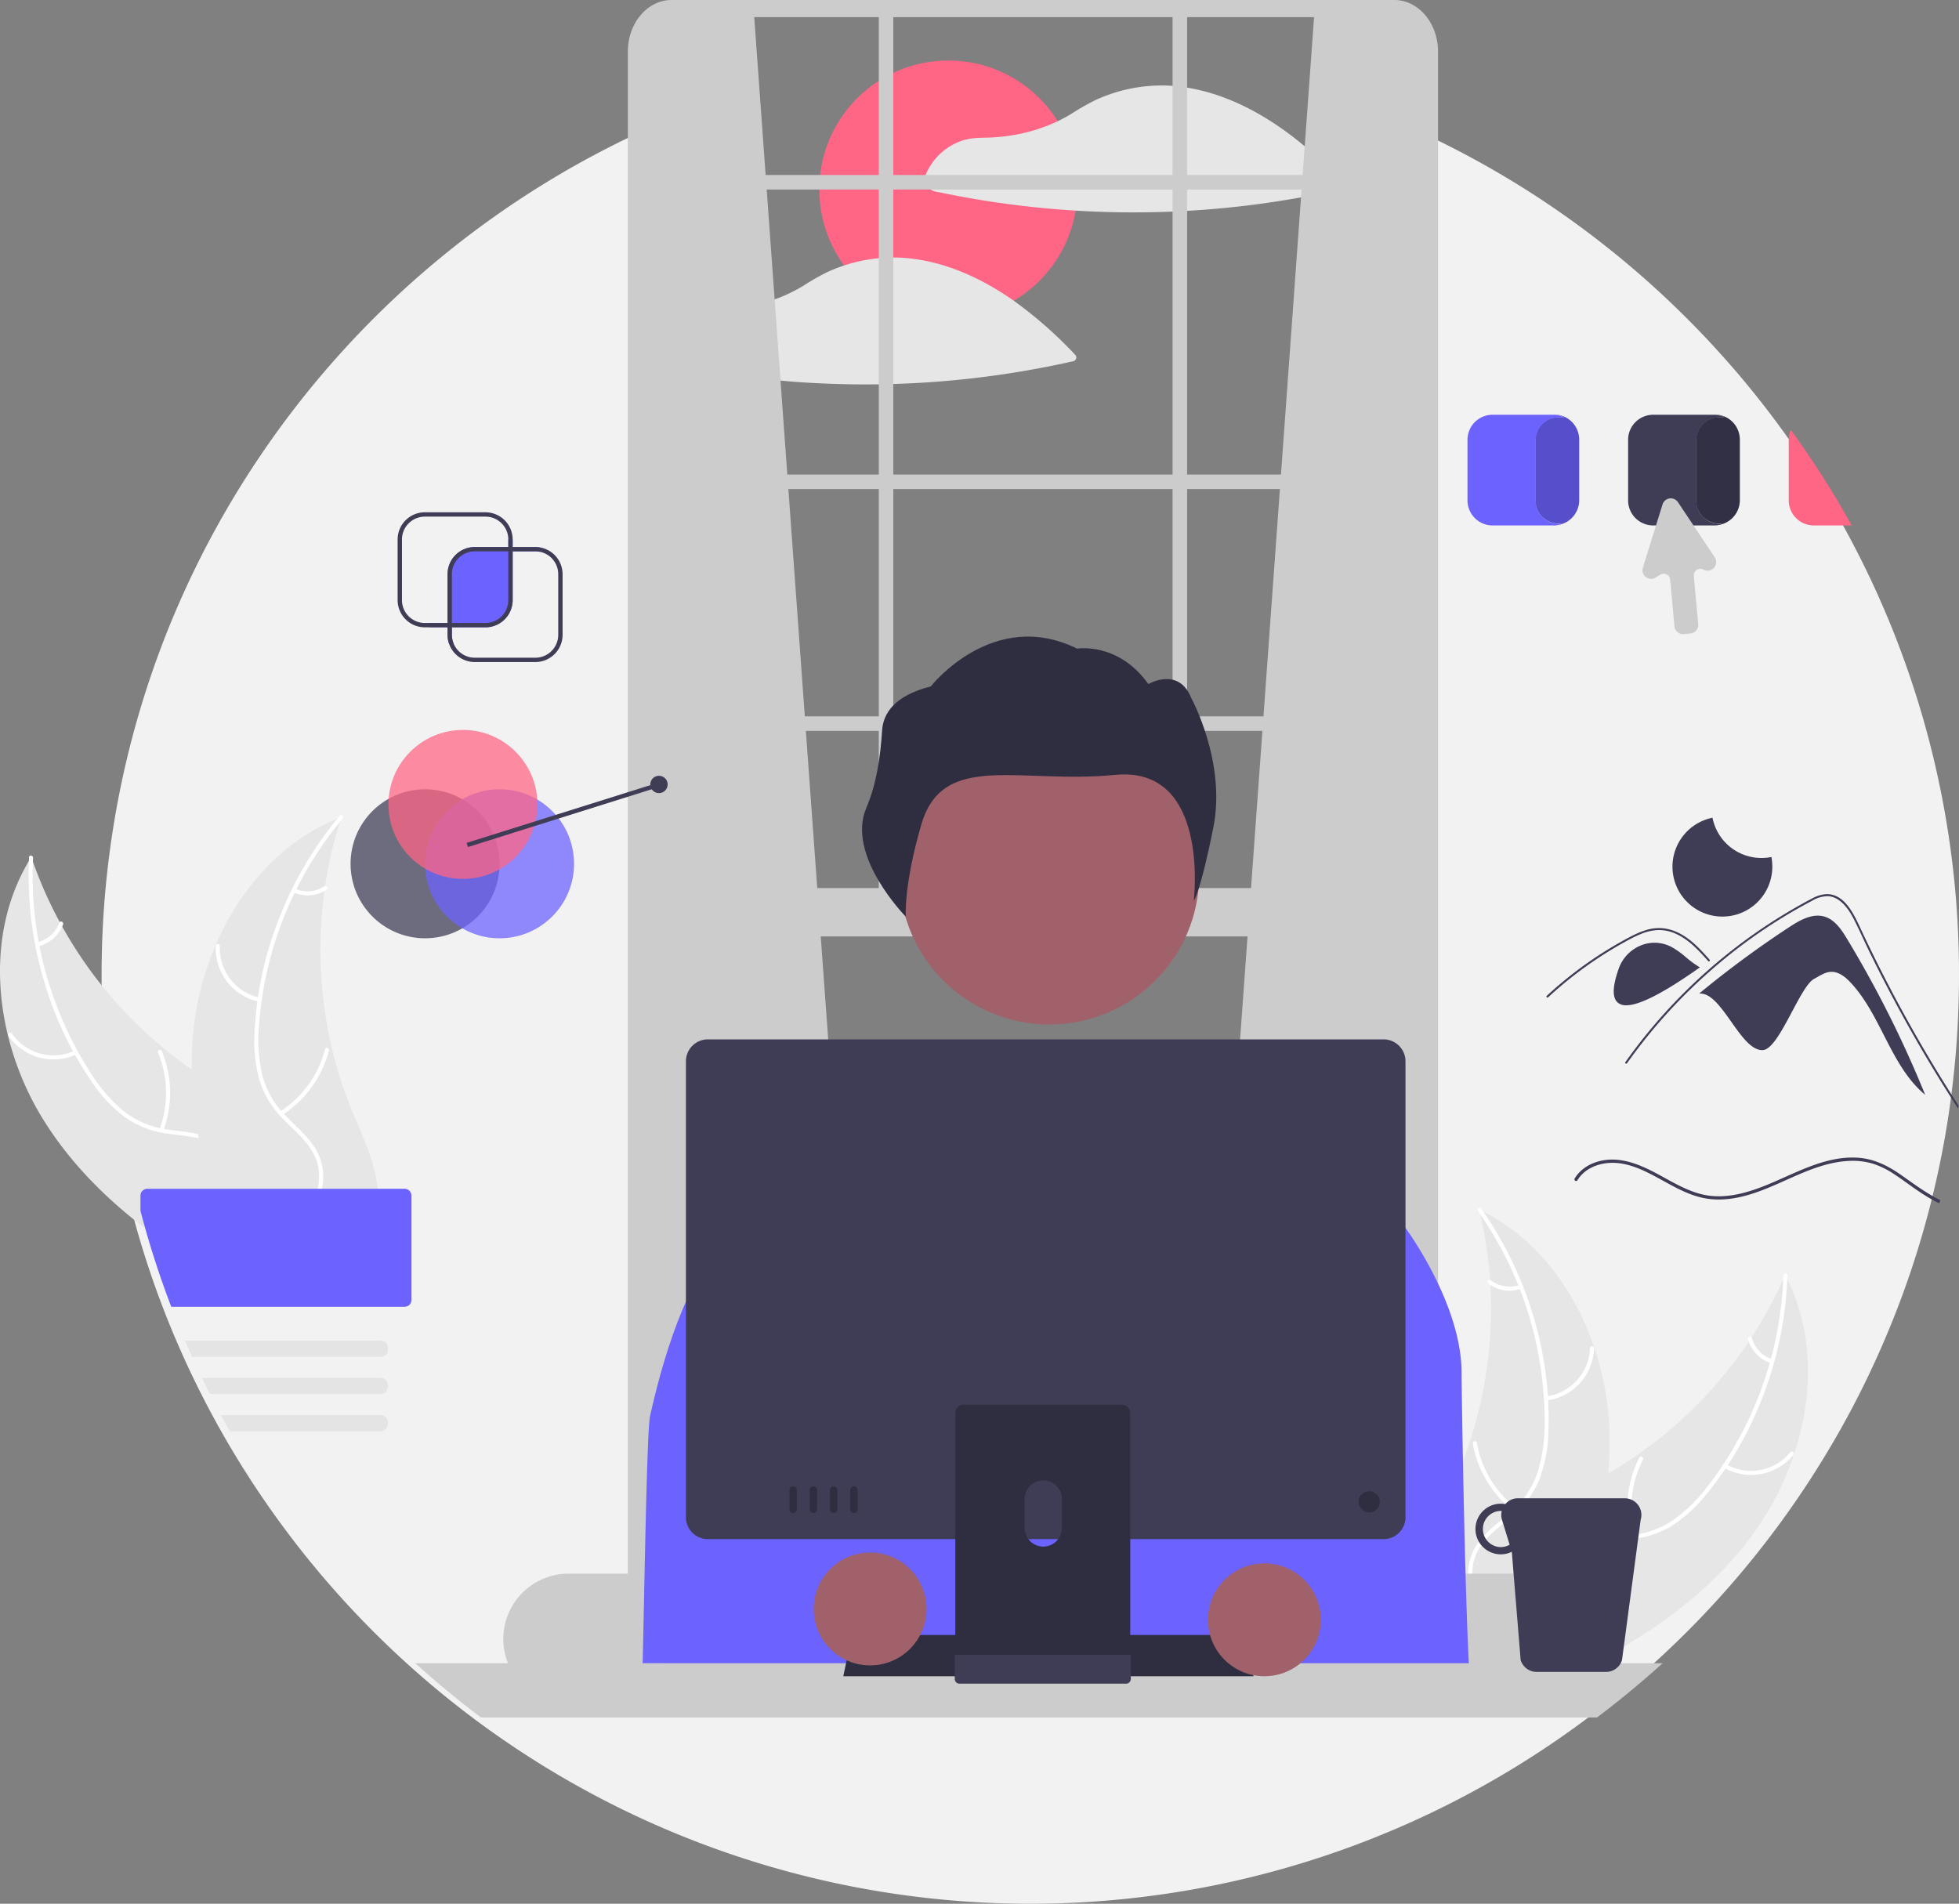 <?xml version="1.0" encoding="UTF-8" standalone="no"?>
<svg
   data-name="Layer 1"
   width="804.473"
   height="781.847"
   viewBox="0 0 804.473 781.847"
   version="1.1"
   id="svg154"
   sodipodi:docname="undraw_designer_re_5v95.svg"
   inkscape:version="1.2.2 (b0a8486541, 2022-12-01)"
   xmlns:inkscape="http://www.inkscape.org/namespaces/inkscape"
   xmlns:sodipodi="http://sodipodi.sourceforge.net/DTD/sodipodi-0.dtd"
   xmlns="http://www.w3.org/2000/svg"
   xmlns:svg="http://www.w3.org/2000/svg">
  <rect x="0" y="0" width="804.473" height="781.847" fill="#808080" stroke="none"/>
  <defs
     id="defs158" />
  <sodipodi:namedview
     id="namedview156"
     pagecolor="#ffffff"
     bordercolor="#000000"
     borderopacity="0.25"
     inkscape:showpageshadow="2"
     inkscape:pageopacity="0.0"
     inkscape:pagecheckerboard="0"
     inkscape:deskcolor="#d1d1d1"
     showgrid="false"
     inkscape:zoom="0.60242004"
     inkscape:cx="402.54305"
     inkscape:cy="392.58322"
     inkscape:window-width="1356"
     inkscape:window-height="703"
     inkscape:window-x="0"
     inkscape:window-y="29"
     inkscape:window-maximized="1"
     inkscape:current-layer="svg154" />
  <path
     d="M954.619,274.869a380.704,380.704,0,0,0-25.021-39.265q-9.6-13.224-20.288-25.565h-.018a383.418,383.418,0,0,0-41.94-41.512q-4.613-3.918-9.351-7.675a380.926,380.926,0,0,0-93.882-54.857l.299,49.327L767.65,717.625H487.686L471.941,156.384l1.173-48.539C335.856,165.572,239.481,301.3,239.481,459.546a381.687,381.687,0,0,0,12.399,96.795,375.139,375.139,0,0,0,12.649,39.408q2.674,7.02,5.642,13.914c.954,2.237,1.925,4.457,2.933,6.668,1.292,2.888,2.638,5.767,4.02,8.611q1.604,3.356,3.298,6.668,2.179,4.346,4.502,8.62c1.194,2.237,2.425,4.457,3.672,6.667a382.934,382.934,0,0,0,76.151,95.244q12.956,11.753,26.964,22.285a381.449,381.449,0,0,0,458.295,0q7.621-5.723,14.931-11.829,4.854-4.038,9.547-8.227c.829-.74,1.658-1.48,2.478-2.228a382.978,382.978,0,0,0,71.364-87.008,374.258,374.258,0,0,0,19.325-36.689q2.286-4.974,4.43-10.037a376.132,376.132,0,0,0,16.562-47.591q1.03-3.757,1.988-7.541v-.009c.107-.437.223-.883.33-1.319.66-2.656,1.293-5.33,1.899-8.005v-.009q2.942-12.93,4.965-26.171c.169-1.132.339-2.264.499-3.396.062-.41.125-.82.169-1.23v-.009q1.444-10.229,2.344-20.609,1.391-16.299,1.399-32.972A379.627,379.627,0,0,0,954.619,274.869Z"
     transform="translate(-197.764 -59.077)"
     fill="#f2f2f2"
     data-darkreader-inline-fill=""
     style="--darkreader-inline-fill: #1f2223;"
     id="path2" />
  <path
     d="M917.165,689.762c22.573-30.501,31.255-73.463,13.695-107.101a174.83,174.83,0,0,1-82.773,86.927c-14.289,7.006-30.912,13.31-37.526,27.784-4.116,9.006-3.332,19.641-.024,28.974,3.309,9.333,8.936,17.638,14.503,25.827l.293,2.454C860.387,740.094,894.592,720.263,917.165,689.762Z"
     transform="translate(-197.764 -59.077)"
     fill="#e6e6e6"
     data-darkreader-inline-fill=""
     style="--darkreader-inline-fill: #26292b;"
     id="path4" />
  <path
     d="M930.112,582.931a149.432,149.432,0,0,1-31.086,86.525,64.35,64.35,0,0,1-14.424,14.088,36.908,36.908,0,0,1-18.452,6.069c-6.131.439-12.453.179-18.371,2.101a22.599,22.599,0,0,0-13.521,12.6c-3.276,7.232-3.759,15.209-3.959,23.027-.223,8.68-.317,17.699-4.411,25.59-.496.956,1.016,1.67,1.512.715,7.123-13.728,2.498-29.782,6.743-44.214,1.981-6.734,6.003-12.912,12.726-15.61,5.879-2.36,12.399-2.097,18.61-2.488a39.384,39.384,0,0,0,18.263-5.261,59.491,59.491,0,0,0,14.912-13.482,144.976,144.976,0,0,0,22.711-39.209,152.082,152.082,0,0,0,10.413-50.596c.034-1.073-1.632-.921-1.666.145Z"
     transform="translate(-197.764 -59.077)"
     fill="#fff"
     data-darkreader-inline-fill=""
     style="--darkreader-inline-fill: #181a1b;"
     id="path6" />
  <path
     d="M905.678,661.815a22.42,22.42,0,0,0,28.554-5.242c.678-.836-.589-1.928-1.268-1.092a20.76,20.76,0,0,1-26.571,4.822c-.93-.542-1.64.973-.715,1.512Z"
     transform="translate(-197.764 -59.077)"
     fill="#fff"
     data-darkreader-inline-fill=""
     style="--darkreader-inline-fill: #e8e6e3;"
     id="path8" />
  <path
     d="M869.288,689.799a43.212,43.212,0,0,1,3.185-31.33c.493-.958-1.02-1.672-1.512-.715a44.947,44.947,0,0,0-3.248,32.609c.292,1.038,1.865.469,1.575-.563Z"
     transform="translate(-197.764 -59.077)"
     fill="#fff"
     data-darkreader-inline-fill=""
     style="--darkreader-inline-fill: #e8e6e3;"
     id="path10" />
  <path
     d="M925.48,617.311a12.691,12.691,0,0,1-8.289-8.735c-.279-1.041-1.852-.471-1.575.563a14.221,14.221,0,0,0,9.149,9.683.864.864,0,0,0,1.113-.398.84.84,0,0,0-.398-1.113Z"
     transform="translate(-197.764 -59.077)"
     fill="#fff"
     data-darkreader-inline-fill=""
     style="--darkreader-inline-fill: #e8e6e3;"
     id="path12" />
  <path
     d="M805.205,555.891c.156.655.311,1.31.458,1.976a167.127,167.127,0,0,1,3.973,26.818c.057.698.105,1.405.142,2.103a176.19,176.19,0,0,1-8.405,64.321,171.102,171.102,0,0,1-9.933,24.025c-5.408,10.696-12.123,21.862-13.637,33.381a29.352,29.352,0,0,0-.29,3.621l44.805,42.658c.15.046.292.102.443.149l1.711,1.785c.23-.385.46-.79.69-1.175.134-.223.259-.455.393-.678.086-.152.172-.304.259-.436.029-.05.057-.101.077-.141.087-.132.153-.264.23-.385q1.939-3.387,3.836-6.813c.01-.01.01-.01.009-.03,9.595-17.428,17.82-35.81,22.993-54.855.155-.573.321-1.156.456-1.748a163.269,163.269,0,0,0,4.717-26.223,144.339,144.339,0,0,0,.62-14.591,120.027,120.027,0,0,0-6.239-37.006c-7.992-23.785-23.502-44.749-45.61-55.917C806.336,556.443,805.78,556.167,805.205,555.891Z"
     transform="translate(-197.764 -59.077)"
     fill="#e6e6e6"
     data-darkreader-inline-fill=""
     style="--darkreader-inline-fill: #26292b;"
     id="path14" />
  <path
     d="M804.764,556.556a149.432,149.432,0,0,1,27.274,87.801,64.351,64.351,0,0,1-3.034,19.933,36.908,36.908,0,0,1-11.079,15.955c-4.631,4.042-9.836,7.64-13.403,12.738a22.599,22.599,0,0,0-3.209,18.201c1.738,7.746,6.156,14.406,10.702,20.769,5.048,7.065,10.403,14.323,11.885,23.088.18,1.062,1.817.721,1.638-.339-2.578-15.25-15.936-25.283-21.236-39.362-2.473-6.569-2.981-13.924.762-20.126,3.273-5.424,8.637-9.139,13.361-13.191a39.384,39.384,0,0,0,11.415-15.197,59.491,59.491,0,0,0,3.79-19.742,144.976,144.976,0,0,0-5.473-44.98,152.082,152.082,0,0,0-22.148-46.667c-.619-.877-1.858.248-1.243,1.119Z"
     transform="translate(-197.764 -59.077)"
     fill="#fff"
     data-darkreader-inline-fill=""
     style="--darkreader-inline-fill: #181a1b;"
     id="path16" />
  <path
     d="M832.749,634.251a22.42,22.42,0,0,0,19.643-21.377c.038-1.075-1.631-1.185-1.669-.108a20.76,20.76,0,0,1-18.313,19.847c-1.069.127-.723,1.764.339,1.638Z"
     transform="translate(-197.764 -59.077)"
     fill="#fff"
     data-darkreader-inline-fill=""
     style="--darkreader-inline-fill: #e8e6e3;"
     id="path18" />
  <path
     d="M820.542,678.504a43.212,43.212,0,0,1-16.32-26.933c-.183-1.061-1.821-.721-1.638.339a44.947,44.947,0,0,0,17.039,27.992c.858.653,1.772-.749.918-1.398Z"
     transform="translate(-197.764 -59.077)"
     fill="#fff"
     data-darkreader-inline-fill=""
     style="--darkreader-inline-fill: #e8e6e3;"
     id="path20" />
  <path
     d="M821.765,586.795a12.691,12.691,0,0,1-11.877-1.984c-.85-.663-1.762.739-.918,1.398a14.221,14.221,0,0,0,13.135,2.224.864.864,0,0,0,.649-.988.84.84,0,0,0-.988-.649Z"
     transform="translate(-197.764 -59.077)"
     fill="#fff"
     data-darkreader-inline-fill=""
     style="--darkreader-inline-fill: #e8e6e3;"
     id="path22" />
  <path
     d="M215.568,518.935c-20.02-32.234-25.181-75.76-4.946-107.86a174.83,174.83,0,0,0,75.435,93.366c13.673,8.144,29.728,15.778,35.144,30.742,3.37,9.311,1.725,19.847-2.331,28.88-4.056,9.033-10.34,16.853-16.554,24.562l-.492,2.423C268.068,573.715,235.588,551.169,215.568,518.935Z"
     transform="translate(-197.764 -59.077)"
     fill="#e6e6e6"
     data-darkreader-inline-fill=""
     style="--darkreader-inline-fill: #26292b;"
     id="path24" />
  <path
     d="M211.346,411.405a149.432,149.432,0,0,0,23.951,88.765,64.351,64.351,0,0,0,13.231,15.214,36.908,36.908,0,0,0,17.898,7.548c6.075.936,12.397,1.19,18.139,3.587a22.599,22.599,0,0,1,12.452,13.657c2.678,7.474,2.51,15.464,2.075,23.272-.483,8.669-1.123,17.667,2.317,25.864.417.993-1.149,1.582-1.565.59-5.984-14.262-.069-29.886-3.128-44.615-1.427-6.873-4.934-13.357-11.415-16.593-5.668-2.83-12.187-3.097-18.346-3.992a39.384,39.384,0,0,1-17.775-6.728,59.491,59.491,0,0,1-13.767-14.649,144.976,144.976,0,0,1-19.449-40.925,152.082,152.082,0,0,1-6.267-51.275c.053-1.072,1.702-.785,1.649.28Z"
     transform="translate(-197.764 -59.077)"
     fill="#fff"
     data-darkreader-inline-fill=""
     style="--darkreader-inline-fill: #181a1b;"
     id="path26" />
  <path
     d="M229.288,492.014a22.42,22.42,0,0,1-28.033-7.545c-.608-.888.744-1.874,1.352-.985a20.76,20.76,0,0,0,26.091,6.965c.971-.464,1.555,1.103.59,1.565Z"
     transform="translate(-197.764 -59.077)"
     fill="#fff"
     data-darkreader-inline-fill=""
     style="--darkreader-inline-fill: #e8e6e3;"
     id="path28" />
  <path
     d="M263.284,522.863a43.212,43.212,0,0,0-.628-31.485c-.413-.995,1.152-1.583,1.565-.59a44.947,44.947,0,0,1,.587,32.765c-.376,1.011-1.897.316-1.524-.689Z"
     transform="translate(-197.764 -59.077)"
     fill="#fff"
     data-darkreader-inline-fill=""
     style="--darkreader-inline-fill: #e8e6e3;"
     id="path30" />
  <path
     d="M213.169,446.048a12.691,12.691,0,0,0,8.972-8.032c.363-1.015,1.884-.319,1.524.689a14.221,14.221,0,0,1-9.905,8.908.864.864,0,0,1-1.077-.487.84.84,0,0,1,.487-1.077Z"
     transform="translate(-197.764 -59.077)"
     fill="#fff"
     data-darkreader-inline-fill=""
     style="--darkreader-inline-fill: #e8e6e3;"
     id="path32" />
  <path
     d="M338.037,394.606c-.208.64-.417,1.28-.617,1.932a167.128,167.128,0,0,0-6.139,26.406c-.114.691-.218,1.392-.312,2.085a176.19,176.19,0,0,0,3.15,64.791,171.101,171.101,0,0,0,7.948,24.753c4.521,11.1,10.306,22.775,10.879,34.378a29.352,29.352,0,0,1-.005,3.633l-48.124,38.876c-.154.033-.299.078-.453.112l-1.85,1.64c-.198-.403-.394-.825-.592-1.227-.116-.233-.221-.475-.336-.708-.074-.158-.147-.317-.223-.455-.025-.053-.049-.106-.065-.147-.076-.139-.131-.275-.198-.403q-1.657-3.533-3.27-7.102c-.009-.011-.009-.011-.007-.031-8.147-18.15-14.851-37.139-18.459-56.543-.108-.584-.226-1.178-.313-1.78a163.271,163.271,0,0,1-2.571-26.52,144.342,144.342,0,0,1,.568-14.593,120.027,120.027,0,0,1,9.226-36.376c9.898-23.057,27.061-42.691,50.004-52.025C336.864,395.064,337.441,394.833,338.037,394.606Z"
     transform="translate(-197.764 -59.077)"
     fill="#e6e6e6"
     data-darkreader-inline-fill=""
     style="--darkreader-inline-fill: #26292b;"
     id="path34" />
  <path
     d="M338.422,395.304a149.432,149.432,0,0,0-34.319,85.294,64.351,64.351,0,0,0,1.405,20.113,36.908,36.908,0,0,0,9.746,16.803c4.287,4.405,9.182,8.414,12.324,13.785a22.599,22.599,0,0,1,1.72,18.402c-2.362,7.58-7.306,13.858-12.355,19.831-5.606,6.631-11.533,13.43-13.722,22.045-.265,1.044-1.87.571-1.605-.471,3.809-14.99,17.938-23.904,24.364-37.506,2.998-6.347,4.103-13.635.876-20.121-2.822-5.672-7.866-9.811-12.245-14.233a39.384,39.384,0,0,1-10.142-16.074,59.491,59.491,0,0,1-2.173-19.985,144.976,144.976,0,0,1,9.111-44.386,152.082,152.082,0,0,1,25.867-44.713c.688-.824,1.831.398,1.148,1.217Z"
     transform="translate(-197.764 -59.077)"
     fill="#fff"
     data-darkreader-inline-fill=""
     style="--darkreader-inline-fill: #181a1b;"
     id="path36" />
  <path
     d="M304.215,470.468a22.42,22.42,0,0,1-17.841-22.902.837.837,0,0,1,1.673.028,20.76,20.76,0,0,0,16.639,21.27c1.055.214.578,1.817-.471,1.605Z"
     transform="translate(-197.764 -59.077)"
     fill="#fff"
     data-darkreader-inline-fill=""
     style="--darkreader-inline-fill: #e8e6e3;"
     id="path38" />
  <path
     d="M312.786,515.567a43.212,43.212,0,0,0,18.455-25.518c.269-1.043,1.873-.571,1.605.471a44.947,44.947,0,0,1-19.258,26.514c-.908.581-1.705-.89-.802-1.468Z"
     transform="translate(-197.764 -59.077)"
     fill="#fff"
     data-darkreader-inline-fill=""
     style="--darkreader-inline-fill: #e8e6e3;"
     id="path40" />
  <path
     d="M319.021,424.062a12.691,12.691,0,0,0,11.999-1.012c.901-.592,1.696.88.802,1.468a14.221,14.221,0,0,1-13.272,1.149.864.864,0,0,1-.567-1.038.84.84,0,0,1,1.038-.567Z"
     transform="translate(-197.764 -59.077)"
     fill="#fff"
     data-darkreader-inline-fill=""
     style="--darkreader-inline-fill: #e8e6e3;"
     id="path42" />
  <circle
     cx="389.439"
     cy="77.833"
     r="52.985"
     fill="#ff6584"
     data-darkreader-inline-fill=""
     style="--darkreader-inline-fill: #ff6080;"
     id="circle44" />
  <path
     d="M749.432,134.145a194.727,194.727,0,0,0-15.1-14.333c-10.322-8.753-21.75-16.196-34.488-20.885A79.528,79.528,0,0,0,685.048,95.031c-.606-.098-1.203-.196-1.81-.276a.669.669,0,0,0-.134,0,1.609,1.609,0,0,0-.285-.053c-1.239-.16-2.478-.285-3.726-.374a64.567,64.567,0,0,0-20.003,1.801,66.52,66.52,0,0,0-11.053,3.851,98.948,98.948,0,0,0-10.367,5.874,62.285,62.285,0,0,1-5.527,2.986,68.931,68.931,0,0,1-17.382,5.562,78.041,78.041,0,0,1-12.301,1.212c-3.583.071-6.962.196-10.358,1.489a24.822,24.822,0,0,0-15.127,16.384,1.597,1.597,0,0,0,.713,1.756c.918.66,1.809,1.408,2.781,1.997a8.727,8.727,0,0,0,2.71.74q2.3.481,4.608.936,8.49,1.685,17.052,2.986,17.221,2.607,34.639,3.672a1.729,1.729,0,0,0,.214.018,389.854,389.854,0,0,0,39.399.383c1.988-.08,3.967-.178,5.954-.294q12.421-.695,24.78-2.193,11.432-1.391,22.775-3.45,8.103-1.471,16.143-3.28A1.579,1.579,0,0,0,749.432,134.145Z"
     transform="translate(-197.764 -59.077)"
     fill="#e6e6e6"
     data-darkreader-inline-fill=""
     style="--darkreader-inline-fill: #26292b;"
     id="path46" />
  <path
     d="M639.302,204.796a173.068,173.068,0,0,0-25.235-22.213c-3.022-2.121-6.133-4.118-9.333-5.946a98.906,98.906,0,0,0-12.194-5.963c-.936-.383-1.881-.749-2.826-1.096a78.986,78.986,0,0,0-16.606-4.172c-.045-.009-.089,0-.134-.009-.089-.018-.187-.036-.276-.053a61.346,61.346,0,0,0-8.29-.508c-1.988,0-3.984.107-5.963.303a65.946,65.946,0,0,0-9.484,1.64c-1.542.383-3.075.829-4.582,1.337a65.441,65.441,0,0,0-6.463,2.514c-.036.018-.062.027-.098.045a96.29,96.29,0,0,0-10.269,5.83c-.071.045-.152.089-.223.134a64.774,64.774,0,0,1-11.838,5.544,72.094,72.094,0,0,1-10.857,2.87,76.88,76.88,0,0,1-12.301,1.203c-3.583.071-6.962.196-10.349,1.498a24.835,24.835,0,0,0-15.136,16.384,1.607,1.607,0,0,0,.713,1.756c.918.66,1.818,1.399,2.781,1.988a8.553,8.553,0,0,0,2.71.74c1.533.321,3.066.642,4.608.945q8.49,1.685,17.061,2.977,11.753,1.778,23.604,2.844,5.616.521,11.24.856,14.427.869,28.881.677,2.982-.04,5.963-.134,17.703-.521,35.299-2.656a388.256,388.256,0,0,0,38.909-6.73A1.572,1.572,0,0,0,639.302,204.796Z"
     transform="translate(-197.764 -59.077)"
     fill="#e6e6e6"
     data-darkreader-inline-fill=""
     style="--darkreader-inline-fill: #26292b;"
     id="path48" />
  <path
     d="M507.232,62.595l46.679,645.056L460.553,715.937V70.801C471.677,62.112,487.646,60.752,507.232,62.595Z"
     transform="translate(-197.764 -59.077)"
     fill="#ccc"
     data-darkreader-inline-fill=""
     style="--darkreader-inline-fill: #35393b;"
     id="path50" />
  <path
     d="M737.647,62.595,690.968,707.651l93.358,8.286V70.801C773.201,62.112,757.232,60.752,737.647,62.595Z"
     transform="translate(-197.764 -59.077)"
     fill="#ccc"
     data-darkreader-inline-fill=""
     style="--darkreader-inline-fill: #35393b;"
     id="path52" />
  <path
     d="M786.522,71.083c-2.897-7.103-9.056-12.006-16.179-12.006H473.54c-9.903,0-17.952,9.502-17.952,21.193V721.402a22.909,22.909,0,0,0,6.186,15.994,17.009,17.009,0,0,0,7.773,4.662,14.837,14.837,0,0,0,3.993.537H770.344a14.837,14.837,0,0,0,3.993-.537c7.987-2.147,13.959-10.586,13.959-20.656V80.269A24.342,24.342,0,0,0,786.522,71.083Zm-4.181,650.319c0,7.808-5.384,14.163-11.998,14.163H473.54c-5.482,0-10.126-4.367-11.543-10.312a16.451,16.451,0,0,1-.455-3.851V80.269c0-7.808,5.384-14.153,11.998-14.153H770.344a10.179,10.179,0,0,1,3.566.642c4.876,1.789,8.432,7.166,8.432,13.511Z"
     transform="translate(-197.764 -59.077)"
     fill="#ccc"
     data-darkreader-inline-fill=""
     style="--darkreader-inline-fill: #35393b;"
     id="path54" />
  <rect
     x="260.803"
     y="194.882"
     width="326.752"
     height="5.959"
     fill="#ccc"
     data-darkreader-inline-fill=""
     style="--darkreader-inline-fill: #35393b;"
     id="rect56" />
  <rect
     x="260.803"
     y="71.872"
     width="326.752"
     height="5.959"
     fill="#ccc"
     data-darkreader-inline-fill=""
     style="--darkreader-inline-fill: #35393b;"
     id="rect58" />
  <rect
     x="260.803"
     y="294.199"
     width="326.752"
     height="5.959"
     fill="#ccc"
     data-darkreader-inline-fill=""
     style="--darkreader-inline-fill: #35393b;"
     id="rect60" />
  <rect
     x="360.878"
     y="2.674"
     width="5.959"
     height="375.944"
     fill="#ccc"
     data-darkreader-inline-fill=""
     style="--darkreader-inline-fill: #35393b;"
     id="rect62" />
  <rect
     x="481.521"
     y="2.674"
     width="5.959"
     height="375.944"
     fill="#ccc"
     data-darkreader-inline-fill=""
     style="--darkreader-inline-fill: #35393b;"
     id="rect64" />
  <path
     d="M822.561,705.353H431.253a26.844,26.844,0,0,0-26.813,26.813,26.543,26.543,0,0,0,1.934,9.975,26.815,26.815,0,0,0,24.878,16.847H822.561a26.815,26.815,0,0,0,23.14-13.282,25.895,25.895,0,0,0,1.747-3.566,26.543,26.543,0,0,0,1.934-9.975A26.852,26.852,0,0,0,822.561,705.353Z"
     transform="translate(-197.764 -59.077)"
     fill="#ccc"
     data-darkreader-inline-fill=""
     style="--darkreader-inline-fill: #35393b;"
     id="path66" />
  <rect
     x="262.789"
     y="364.714"
     width="324.766"
     height="19.863"
     fill="#ccc"
     data-darkreader-inline-fill=""
     style="--darkreader-inline-fill: #35393b;"
     id="rect68" />
  <path
     d="M422.193,358.755h5.959a10.925,10.925,0,0,1,10.925,10.925v0a0,0,0,0,1,0,0h-27.809a0,0,0,0,1,0,0v0A10.925,10.925,0,0,1,422.193,358.755Z"
     fill="#ccc"
     data-darkreader-inline-fill=""
     style="--darkreader-inline-fill: #c8c3bc;"
     id="path70" />
  <circle
     id="b6ad44ff-295b-418b-9346-03b76e49c34f"
     data-name="ab6171fa-7d69-4734-b81c-8dff60f9761b"
     cx="430.901"
     cy="359.185"
     r="61.548"
     fill="#ffb8b8"
     data-darkreader-inline-fill=""
     style="fill:#a0616a;fill-opacity:1" />
  <path
     id="e8f77054-5a04-4fda-83df-6cd2e0c3cac3-1356"
     data-name="bf427902-b9bf-4946-b5d7-5c1c7e04535e"
     d="M560.006,359.053c.465-7.068,5.139-14.301,19.99-18.08,0,0,25.486-32.59,60.118-15.499,0,0,16.79-2.889,29.239,14.531,0,0,12.343-7.28,17.551,5.624,0,0,14.477,26.32,9.147,53.167s-8.058,30.197-8.058,30.197,6.793-55.532-32.335-51.681-70.631-9.91-79.492,20.218c-7.358,25.017-6.431,38.009-6.431,38.009s-24.605-24.956-16.239-44.608C557.776,380.88,559.289,369.953,560.006,359.053Z"
     transform="translate(-197.764 -59.077)"
     fill="#2f2e41"
     data-darkreader-inline-fill=""
     style="--darkreader-inline-fill: #262534;" />
  <path
     d="M461.292,754.62H801.73c-2.275-25.969-3.762-125.235-3.762-131.769,0-28.816-23.579-60.263-23.579-60.263l-8.44-4.665-70.482-21.99-18.24-23.693a20.283,20.283,0,0,0-16.245-7.932l-57.619.432a20.344,20.344,0,0,0-13.664,5.415L554.019,543.255l-52.331,24.99-.089-.089-.547.407-7.766,5.593-4.995,3.61s-13.105,15.723-23.579,62.881C463.135,647.739,462.029,739.557,461.292,754.62Z"
     transform="translate(-197.764 -59.077)"
     fill="#6c63ff"
     data-darkreader-inline-fill=""
     style="--darkreader-inline-fill: #080091;"
     id="path74" />
  <path
     d="M880.527,742.14c-.82.749-1.649,1.489-2.478,2.228q-4.707,4.185-9.547,8.227-7.314,6.097-14.931,11.829H395.277q-13.999-10.509-26.964-22.285Z"
     transform="translate(-197.764 -59.077)"
     fill="#ccc"
     data-darkreader-inline-fill=""
     style="--darkreader-inline-fill: #35393b;"
     id="path76" />
  <polygon
     points="514.774 688.412 346.303 688.412 349.868 671.476 511.208 671.476 514.774 688.412"
     fill="#2f2e41"
     data-darkreader-inline-fill=""
     style="--darkreader-inline-fill: #262534;"
     id="polygon78" />
  <path
     d="M864.955,674.395H821.117a6.771,6.771,0,0,0-5.197,2.407,9.829,9.829,0,0,0-1.854-.178,10.398,10.398,0,1,0,0,20.796,10.281,10.281,0,0,0,4.528-1.052l.731,8.985,2.906,35.513a6.483,6.483,0,0,0,.553,1.275,6.834,6.834,0,0,0,5.999,3.566H857.289a6.859,6.859,0,0,0,6.008-3.566,7.029,7.029,0,0,0,.544-1.275l7.666-57.601A6.854,6.854,0,0,0,864.955,674.395Zm-50.889,20.056a7.43,7.43,0,0,1,0-14.859c.134,0,.258.036.392.045a6.806,6.806,0,0,0,.107,3.628l3.138,10.197A7.308,7.308,0,0,1,814.066,694.451Z"
     transform="translate(-197.764 -59.077)"
     fill="#3f3d56"
     data-darkreader-inline-fill=""
     style="--darkreader-inline-fill: #bab4ab;"
     id="path80" />
  <path
     d="M765.94,485.931H488.435a9.008,9.008,0,0,0-8.994,8.994V682.186a9.003,9.003,0,0,0,8.994,8.994H765.94a9.003,9.003,0,0,0,8.994-8.994V494.925A9.008,9.008,0,0,0,765.94,485.931Z"
     transform="translate(-197.764 -59.077)"
     fill="#3f3d56"
     data-darkreader-inline-fill=""
     style="--darkreader-inline-fill: #323145;"
     id="path82" />
  <path
     d="M658.439,635.977H593.52a3.464,3.464,0,0,0-3.459,3.467V741.998H661.907V639.444A3.466,3.466,0,0,0,658.439,635.977Zm-32.241,58.27a7.702,7.702,0,0,1-7.666-7.666V674.752a7.666,7.666,0,0,1,15.332,0v11.829a7.702,7.702,0,0,1-7.666,7.666Z"
     transform="translate(-197.764 -59.077)"
     fill="#2f2e41"
     data-darkreader-inline-fill=""
     style="--darkreader-inline-fill: #c5c0b8;"
     id="path84" />
  <path
     d="M589.839,738.717v9.894a1.938,1.938,0,0,0,1.934,1.934h68.422a1.944,1.944,0,0,0,1.934-1.934v-9.894Z"
     transform="translate(-197.764 -59.077)"
     fill="#3f3d56"
     data-darkreader-inline-fill=""
     style="--darkreader-inline-fill: #bab4ab;"
     id="path86" />
  <circle
     cx="562.275"
     cy="616.771"
     r="4.381"
     fill="#2f2e41"
     data-darkreader-inline-fill=""
     style="--darkreader-inline-fill: #c5c0b8;"
     id="circle88" />
  <path
     d="M523.466,669.493a1.533,1.533,0,0,0-1.533,1.533v7.889a1.533,1.533,0,0,0,3.066,0v-7.889A1.533,1.533,0,0,0,523.466,669.493Z"
     transform="translate(-197.764 -59.077)"
     fill="#2f2e41"
     data-darkreader-inline-fill=""
     style="--darkreader-inline-fill: #c5c0b8;"
     id="path90" />
  <path
     d="M531.792,669.493a1.533,1.533,0,0,0-1.533,1.533v7.889a1.533,1.533,0,0,0,3.066,0v-7.889A1.533,1.533,0,0,0,531.792,669.493Z"
     transform="translate(-197.764 -59.077)"
     fill="#2f2e41"
     data-darkreader-inline-fill=""
     style="--darkreader-inline-fill: #c5c0b8;"
     id="path92" />
  <path
     d="M540.117,669.493a1.533,1.533,0,0,0-1.533,1.533v7.889a1.533,1.533,0,0,0,3.066,0v-7.889A1.533,1.533,0,0,0,540.117,669.493Z"
     transform="translate(-197.764 -59.077)"
     fill="#2f2e41"
     data-darkreader-inline-fill=""
     style="--darkreader-inline-fill: #c5c0b8;"
     id="path94" />
  <path
     d="M548.443,669.493a1.533,1.533,0,0,0-1.533,1.533v7.889a1.533,1.533,0,0,0,3.066,0v-7.889A1.533,1.533,0,0,0,548.443,669.493Z"
     transform="translate(-197.764 -59.077)"
     fill="#2f2e41"
     data-darkreader-inline-fill=""
     style="--darkreader-inline-fill: #c5c0b8;"
     id="path96" />
  <circle
     cx="357.322"
     cy="660.779"
     r="23.176"
     fill="#ffb8b8"
     data-darkreader-inline-fill=""
     style="fill:#a0616a;fill-opacity:1"
     id="circle98" />
  <circle
     cx="519.231"
     cy="665.236"
     r="23.176"
     fill="#ffb8b8"
     data-darkreader-inline-fill=""
     style="fill:#a0616a;fill-opacity:1"
     id="circle100" />
  <path
     d="M956.212,444.572c-2.29-3.788-5.004-7.832-9.254-9.069-4.922-1.432-9.978,1.413-14.266,4.221a415.722,415.722,0,0,0-36.997,27.259l.013.147c9.202-.635,16.84,23.835,26.042,23.2,6.649-.459,15.091-26.084,20.967-29.229,2.23-1.194,4.403-2.788,6.93-2.899,3.139-.138,5.876,2.054,8.027,4.345,12.723,13.548,16.405,34.267,30.679,46.171A452.999,452.999,0,0,0,956.212,444.572Z"
     transform="translate(-197.764 -59.077)"
     fill="#3f3d56"
     data-darkreader-inline-fill=""
     style="--darkreader-inline-fill: #bab4ab;"
     id="path102" />
  <path
     d="M980.701,477.48q10.068,18.184,21.357,35.646v.009c-.045.41-.107.82-.169,1.23q-1.364-2.086-2.701-4.19-10.135-15.898-19.263-32.402-4.332-7.849-8.45-15.822-3.182-6.177-6.231-12.426c-.579-1.194-1.141-2.389-1.703-3.592-1.319-2.817-2.621-5.651-4.011-8.432-1.587-3.173-3.521-6.489-6.436-8.62a8.781,8.781,0,0,0-4.573-1.765,12.771,12.771,0,0,0-6.623,1.899,213.146,213.146,0,0,0-41.922,28.907,218.446,218.446,0,0,0-34.051,37.804c-.303.428-1.016.018-.713-.419,1.203-1.694,2.416-3.36,3.664-5.018a219.484,219.484,0,0,1,56.023-52.253q5.442-3.53,11.098-6.73c1.899-1.079,3.806-2.139,5.749-3.138a14.02,14.02,0,0,1,6.097-1.89c7.399-.116,11.231,8.263,13.861,13.897q1.23,2.661,2.505,5.313,4.8,10.028,9.975,19.896Q977.367,471.468,980.701,477.48Z"
     transform="translate(-197.764 -59.077)"
     fill="#3f3d56"
     data-darkreader-inline-fill=""
     style="--darkreader-inline-fill: #323145;"
     id="path104" />
  <path
     d="M899.25,453.785c-.43-.479-.857-.958-1.289-1.437-3.411-3.772-7.071-7.501-11.755-9.663a17.054,17.054,0,0,0-7.145-1.656,20.39,20.39,0,0,0-7.419,1.618c-1.117.446-2.209.953-3.285,1.492-1.229.619-2.436,1.278-3.638,1.944q-3.384,1.872-6.679,3.909-6.558,4.053-12.705,8.724-3.187,2.423-6.242,5.004-2.841,2.398-5.568,4.925c-.389.359-.969-.222-.58-.58.479-.446.964-.89,1.448-1.328q2.053-1.856,4.172-3.641,3.864-3.26,7.928-6.269,6.32-4.681,13.074-8.727,3.375-2.02,6.844-3.871c.698-.372,1.404-.736,2.119-1.081a33.778,33.778,0,0,1,5.037-2.05,17.919,17.919,0,0,1,7.608-.747,19.806,19.806,0,0,1,7.019,2.428c4.599,2.571,8.166,6.545,11.637,10.424C900.18,453.596,899.603,454.179,899.25,453.785Z"
     transform="translate(-197.764 -59.077)"
     fill="#3f3d56"
     data-darkreader-inline-fill=""
     style="--darkreader-inline-fill: #bab4ab;"
     id="path106" />
  <path
     d="M865.596,471.935a5.297,5.297,0,0,1-3.285-.941c-2.545-1.928-2.478-6.559.204-14.159a15.983,15.983,0,0,1,8.652-9.299,14.811,14.811,0,0,1,11.928-.071q.494.214.973.46h0a35.128,35.128,0,0,1,6.1,4.328,40.298,40.298,0,0,0,5.08,3.752l.597.35-.566.399C880.839,466.92,871.049,471.935,865.596,471.935Z"
     transform="translate(-197.764 -59.077)"
     fill="#3f3d56"
     data-darkreader-inline-fill=""
     style="--darkreader-inline-fill: #bab4ab;"
     id="path108" />
  <path
     d="M921.121,411.438a20.506,20.506,0,0,1-20.114-16.531,20.502,20.502,0,1,0,24.183,16.126A20.592,20.592,0,0,1,921.121,411.438Z"
     transform="translate(-197.764 -59.077)"
     fill="#3f3d56"
     data-darkreader-inline-fill=""
     style="--darkreader-inline-fill: #bab4ab;"
     id="path110" />
  <circle
     cx="174.554"
     cy="354.748"
     r="30.595"
     fill="#3f3d56"
     opacity="0.74"
     data-darkreader-inline-fill=""
     style="--darkreader-inline-fill: #bab4ab;"
     id="circle112" />
  <circle
     cx="205.148"
     cy="354.748"
     r="30.595"
     fill="#6c63ff"
     opacity="0.74"
     data-darkreader-inline-fill=""
     style="--darkreader-inline-fill: #5f96ff;"
     id="circle114" />
  <circle
     cx="190.11"
     cy="330.364"
     r="30.595"
     fill="#ff6584"
     opacity="0.74"
     data-darkreader-inline-fill=""
     style="--darkreader-inline-fill: #ff6080;"
     id="circle116" />
  <rect
     x="387.662"
     y="392.976"
     width="82.372"
     height="1.783"
     transform="matrix(0.954, -0.3, 0.3, 0.954, -296.098, 87.564)"
     fill="#3f3d56"
     data-darkreader-inline-fill=""
     style="--darkreader-inline-fill: #bab4ab;"
     id="rect118" />
  <circle
     cx="270.611"
     cy="322.162"
     r="3.566"
     fill="#3f3d56"
     data-darkreader-inline-fill=""
     style="--darkreader-inline-fill: #bab4ab;"
     id="circle120" />
  <path
     d="M978.544,541.678c5.224,3.681,10.242,7.434,15.982,10.269-.107.437-.223.882-.33,1.319-.704-.33-1.391-.677-2.077-1.034-5.821-3.049-10.83-7.193-16.294-10.795a35.157,35.157,0,0,0-8.789-4.403,28.995,28.995,0,0,0-10.046-1.177c-14.146.695-26.269,9.137-39.417,13.389-6.436,2.086-13.282,3.2-19.994,1.89-6.712-1.31-12.675-4.876-18.603-8.103-5.847-3.191-12.221-6.4-19.049-6.4-5.562.009-11.41,2.237-14.387,7.158a.668.668,0,0,1-1.15-.677,14.03,14.03,0,0,1,2.434-3.04c3.886-3.681,9.6-5.134,14.85-4.707,6.792.553,12.987,3.762,18.862,6.988,6.231,3.423,12.613,7.104,19.815,7.853,7.113.749,14.155-1.114,20.751-3.619,12.774-4.858,25.378-12.952,39.586-12.052C967.392,534.965,973.133,537.871,978.544,541.678Z"
     transform="translate(-197.764 -59.077)"
     fill="#3f3d56"
     data-darkreader-inline-fill=""
     style="--darkreader-inline-fill: #323145;"
     id="path122" />
  <path
     d="M419.433,283.881v1.81a9.388,9.388,0,0,0-1.818-.178h-9.324v20.02a11.184,11.184,0,0,1-11.178,11.178H383.332v3.084a9.341,9.341,0,0,0,.722,3.601h-1.908a10.979,10.979,0,0,1-.597-3.601v-3.084h-7.577v-1.783h7.577V294.907a11.184,11.184,0,0,1,11.178-11.178h13.781v-3.12h1.783v3.12h9.324A11.125,11.125,0,0,1,419.433,283.881Z"
     transform="translate(-197.764 -59.077)"
     fill="#6c63ff"
     data-darkreader-inline-fill=""
     style="--darkreader-inline-fill: #5f96ff;"
     id="path124" />
  <path
     d="M397.113,269.467H372.226a11.184,11.184,0,0,0-11.178,11.178v24.887a11.184,11.184,0,0,0,11.178,11.178h24.887a11.184,11.184,0,0,0,11.178-11.178v-24.923A11.183,11.183,0,0,0,397.113,269.467Zm9.395,36.065a9.408,9.408,0,0,1-9.395,9.395H372.226a9.408,9.408,0,0,1-9.395-9.395V280.645a9.408,9.408,0,0,1,9.395-9.395h24.887a9.406,9.406,0,0,1,9.395,9.36Z"
     transform="translate(-197.764 -59.077)"
     fill="#3f3d56"
     data-darkreader-inline-fill=""
     style="--darkreader-inline-fill: #bab4ab;"
     id="path126" />
  <path
     d="M381.55,314.928v1.783h1.783v-1.783Zm0,0v1.783h1.783v-1.783ZM419.433,283.881a11.125,11.125,0,0,0-1.818-.152H392.728a11.184,11.184,0,0,0-11.178,11.178v24.887a10.979,10.979,0,0,0,.597,3.601,11.182,11.182,0,0,0,10.581,7.577h24.887a11.184,11.184,0,0,0,11.178-11.178V294.907A11.178,11.178,0,0,0,419.433,283.881Zm7.577,35.914a9.408,9.408,0,0,1-9.395,9.395H392.728a9.409,9.409,0,0,1-9.395-9.395V294.907a9.408,9.408,0,0,1,9.395-9.395h24.887a9.399,9.399,0,0,1,9.395,9.395Zm-45.46-4.867v1.783h1.783v-1.783Z"
     transform="translate(-197.764 -59.077)"
     fill="#3f3d56"
     data-darkreader-inline-fill=""
     style="--darkreader-inline-fill: #bab4ab;"
     id="path128" />
  <path
     d="M363.945,547.302H258.227a2.783,2.783,0,0,0-2.781,2.772v6.266a375.14,375.14,0,0,0,12.649,39.408h95.85a2.769,2.769,0,0,0,2.772-2.772V550.074A2.775,2.775,0,0,0,363.945,547.302Z"
     transform="translate(-197.764 -59.077)"
     fill="#6c63ff"
     data-darkreader-inline-fill=""
     style="--darkreader-inline-fill: #5f96ff;"
     id="path130" />
  <path
     d="M353.872,609.663H273.737c.954,2.237,1.925,4.457,2.933,6.668h77.203C358.222,616.393,358.178,609.601,353.872,609.663Z"
     transform="translate(-197.764 -59.077)"
     fill="#e4e4e4"
     data-darkreader-inline-fill=""
     style="--darkreader-inline-fill: #d7d3ce;"
     id="path132" />
  <path
     d="M353.872,624.941H280.69q1.604,3.356,3.298,6.668h69.884C358.222,631.671,358.178,624.888,353.872,624.941Z"
     transform="translate(-197.764 -59.077)"
     fill="#e4e4e4"
     data-darkreader-inline-fill=""
     style="--darkreader-inline-fill: #d7d3ce;"
     id="path134" />
  <path
     d="M353.872,640.229H288.489c1.194,2.237,2.425,4.457,3.672,6.668h61.71C358.222,646.959,358.178,640.166,353.872,640.229Z"
     transform="translate(-197.764 -59.077)"
     fill="#e4e4e4"
     data-darkreader-inline-fill=""
     style="--darkreader-inline-fill: #d7d3ce;"
     id="path136" />
  <path
     d="M901.94,229.333h-.508a10.206,10.206,0,0,1,4.554,1.077h-2.312a9.405,9.405,0,0,0-9.395,9.395v24.888a9.405,9.405,0,0,0,9.395,9.395h1.474a10.216,10.216,0,0,1-3.716.706h.508A10.298,10.298,0,0,0,912.226,264.507V239.619A10.298,10.298,0,0,0,901.94,229.333Z"
     transform="translate(-197.764 -59.077)"
     fill="#3f3d56"
     data-darkreader-inline-fill=""
     style="--darkreader-inline-fill: #bab4ab;"
     id="path138" />
  <path
     d="M901.94,229.333h-.508a10.206,10.206,0,0,1,4.554,1.077h-2.312a9.405,9.405,0,0,0-9.395,9.395v24.888a9.405,9.405,0,0,0,9.395,9.395h1.474a10.216,10.216,0,0,1-3.716.706h.508A10.298,10.298,0,0,0,912.226,264.507V239.619A10.298,10.298,0,0,0,901.94,229.333Z"
     transform="translate(-197.764 -59.077)"
     opacity="0.21"
     id="path140" />
  <path
     d="M835.977,229.333h-.508a10.206,10.206,0,0,1,4.554,1.077h-2.312a9.405,9.405,0,0,0-9.395,9.395v24.888a9.405,9.405,0,0,0,9.395,9.395h1.474a10.216,10.216,0,0,1-3.716.706h.508A10.298,10.298,0,0,0,846.264,264.507V239.619A10.298,10.298,0,0,0,835.977,229.333Z"
     transform="translate(-197.764 -59.077)"
     fill="#6c63ff"
     data-darkreader-inline-fill=""
     style="--darkreader-inline-fill: #5f96ff;"
     id="path142" />
  <path
     d="M835.977,229.333h-.508a10.206,10.206,0,0,1,4.554,1.077h-2.312a9.405,9.405,0,0,0-9.395,9.395v24.888a9.405,9.405,0,0,0,9.395,9.395h1.474a10.216,10.216,0,0,1-3.716.706h.508A10.298,10.298,0,0,0,846.264,264.507V239.619A10.298,10.298,0,0,0,835.977,229.333Z"
     transform="translate(-197.764 -59.077)"
     opacity="0.21"
     id="path144" />
  <path
     d="M837.812,274.165a9.405,9.405,0,0,1-9.395-9.395V239.882a9.405,9.405,0,0,1,9.395-9.395h2.312a10.206,10.206,0,0,0-4.554-1.077H810.681a10.298,10.298,0,0,0-10.286,10.286v24.888a10.298,10.298,0,0,0,10.286,10.286H835.569a10.216,10.216,0,0,0,3.716-.706Z"
     transform="translate(-197.764 -59.077)"
     fill="#6c63ff"
     data-darkreader-inline-fill=""
     style="--darkreader-inline-fill: #5f96ff;"
     id="path146" />
  <path
     d="M903.774,274.165a9.405,9.405,0,0,1-9.395-9.395V239.882a9.405,9.405,0,0,1,9.395-9.395h2.312a10.206,10.206,0,0,0-4.554-1.077H876.643a10.298,10.298,0,0,0-10.286,10.286v24.888a10.298,10.298,0,0,0,10.286,10.286h24.888a10.216,10.216,0,0,0,3.716-.706Z"
     transform="translate(-197.764 -59.077)"
     fill="#3f3d56"
     data-darkreader-inline-fill=""
     style="--darkreader-inline-fill: #bab4ab;"
     id="path148" />
  <path
     d="M933.163,235.604a380.7,380.7,0,0,1,25.021,39.265H942.603a10.302,10.302,0,0,1-10.287-10.287V239.695A10.275,10.275,0,0,1,933.163,235.604Z"
     transform="translate(-197.764 -59.077)"
     fill="#ff6584"
     data-darkreader-inline-fill=""
     style="--darkreader-inline-fill: #ff6080;"
     id="path150" />
  <path
     d="M901.92,287.928l-8.718-13.059-6.373-9.547a3.546,3.546,0,0,0-6.338.918l-2.683,8.629-5.402,17.337a3.553,3.553,0,0,0,5.259,4.074l1.917-1.186a2.661,2.661,0,0,1,4.047,2.023l1.756,19.165a3.558,3.558,0,0,0,3.53,3.227c.107,0,.214-.009.33-.018l2.692-.241a3.545,3.545,0,0,0,3.209-3.86l-1.809-19.789a2.657,2.657,0,0,1,3.762-2.656l.392.178a3.547,3.547,0,0,0,4.43-5.197Z"
     transform="translate(-197.764 -59.077)"
     fill="#ccc"
     data-darkreader-inline-fill=""
     style="--darkreader-inline-fill: #c8c3bc;"
     id="path152" />
</svg>
